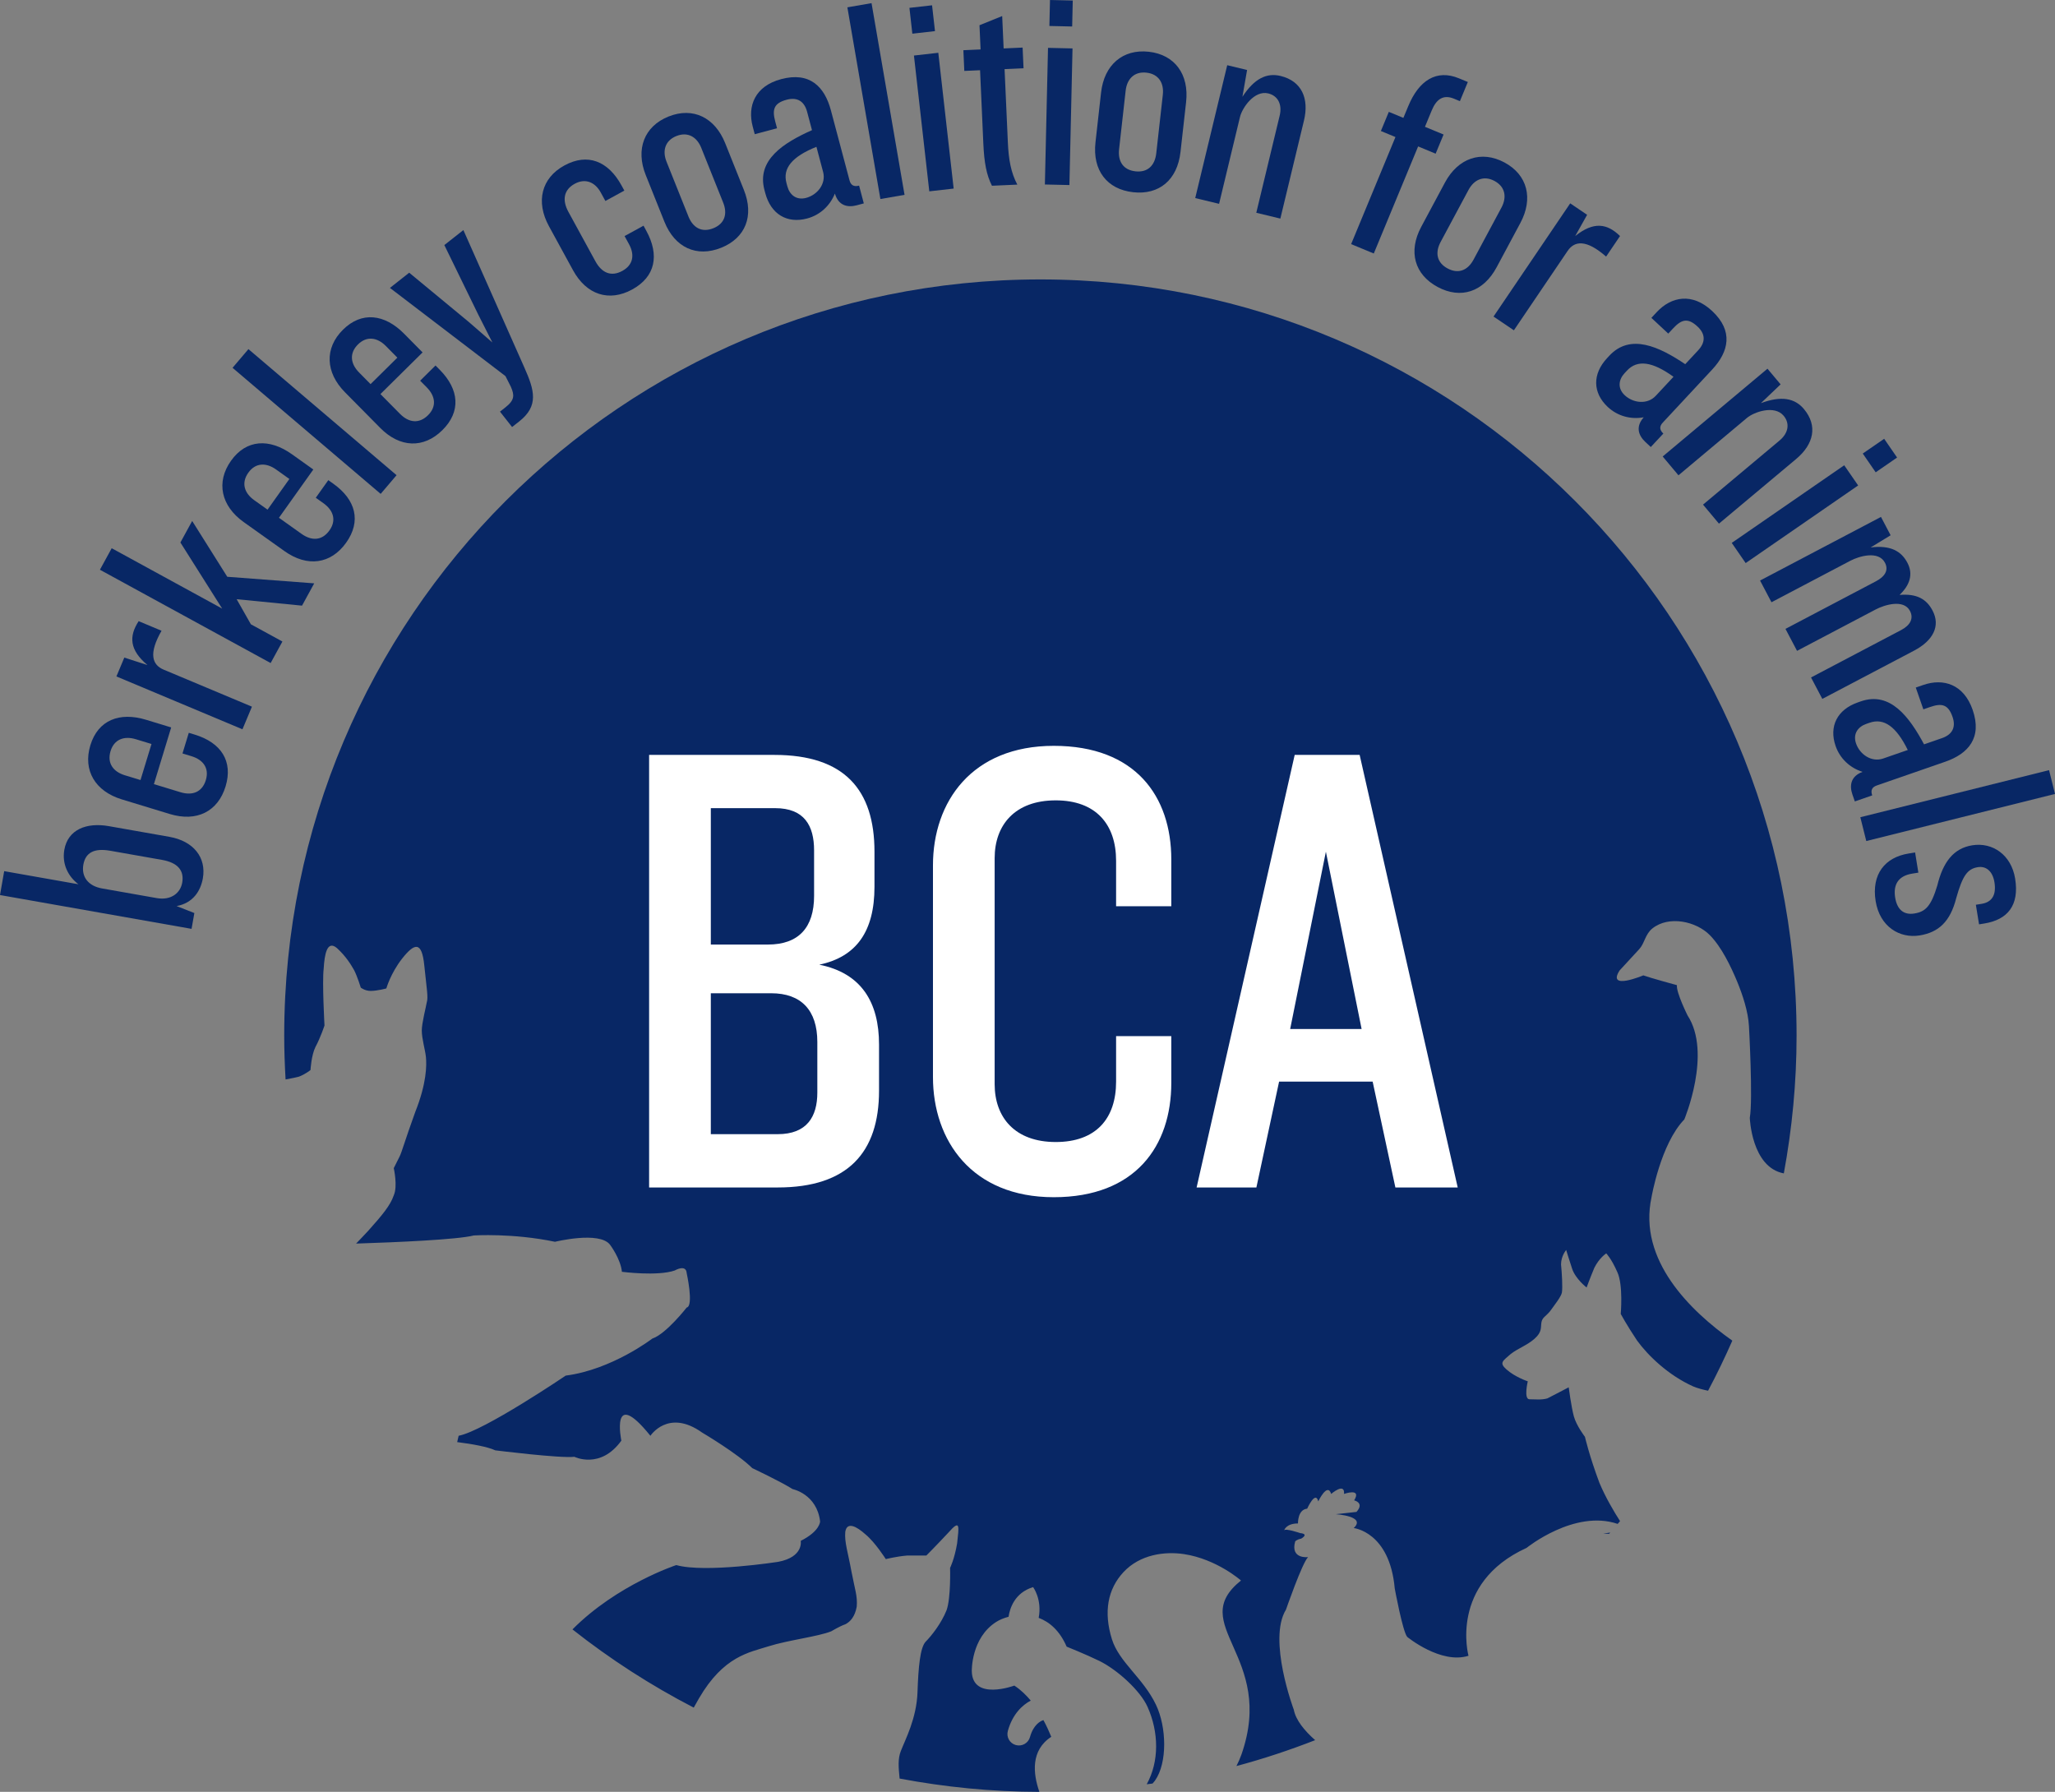 <?xml version="1.0" encoding="utf-8"?>
<!-- Generator: Adobe Illustrator 16.0.0, SVG Export Plug-In . SVG Version: 6.00 Build 0)  -->
<!DOCTYPE svg PUBLIC "-//W3C//DTD SVG 1.1//EN" "http://www.w3.org/Graphics/SVG/1.1/DTD/svg11.dtd">
<svg version="1.1"
	 id="Layer_1" sodipodi:docname="17-02-27_BCA_Logo_04.svg" inkscape:version="0.91 r13725" xmlns:dc="http://purl.org/dc/elements/1.1/" xmlns:cc="http://creativecommons.org/ns#" xmlns:rdf="http://www.w3.org/1999/02/22-rdf-syntax-ns#" xmlns:svg="http://www.w3.org/2000/svg" xmlns:sodipodi="http://sodipodi.sourceforge.net/DTD/sodipodi-0.dtd" xmlns:inkscape="http://www.inkscape.org/namespaces/inkscape"
	 xmlns="http://www.w3.org/2000/svg" xmlns:xlink="http://www.w3.org/1999/xlink" x="0px" y="0px" width="317.182px"
	 height="276.561px" viewBox="0 0 317.182 276.561" enable-background="new 0 0 317.182 276.561" xml:space="preserve">
<rect x="0" y="0" width="317.182" height="276.561" fill="#808080" stroke="none"/>
<sodipodi:namedview  inkscape:current-layer="Layer_1" inkscape:window-maximized="0" inkscape:window-y="0" inkscape:window-x="0" fit-margin-bottom="0" fit-margin-right="0" inkscape:window-height="742" inkscape:window-width="1138" inkscape:pageshadow="2" inkscape:pageopacity="0" inkscape:cy="138.28" inkscape:cx="-173.13675" inkscape:zoom="0.72348485" fit-margin-left="0" fit-margin-top="0" showgrid="false" guidetolerance="10" gridtolerance="10" objecttolerance="10" borderopacity="1" pagecolor="#ffffff" bordercolor="#666666" id="namedview3524">
	</sodipodi:namedview>
<g id="Layer_1_1_" transform="translate(-147.409,-257.72)">
</g>
<g id="g3454" transform="translate(-147.409,-257.72)">
	<path id="path3456" inkscape:connector-curvature="0" fill="#082765" d="M193.551,423.893c1.018-0.387,1.782-1.021,1.782-1.021
		s0.128-2.288,0.765-3.562c0.763-1.399,1.395-3.31,1.395-3.31s-0.376-6.744-0.125-8.78c0.125-2.16,0.512-4.456,2.037-3.179
		c1.399,1.273,2.163,2.544,2.671,3.431c0.511,1.021,1.018,2.68,1.018,2.68s0.638,0.508,1.529,0.508c1.019,0,2.416-0.383,2.416-0.383
		s0.635-2.288,2.418-4.584c1.908-2.412,3.054-2.796,3.438,1.021c0.379,3.689,0.633,4.963,0.379,5.727
		c-0.126,0.764-0.763,3.18-0.763,4.327c0,1.271,0.511,2.925,0.637,4.072c0.126,1.271,0.126,4.073-1.654,8.525
		c-1.655,4.579-2.036,6.104-2.418,6.871c-0.383,0.763-0.891,1.778-0.891,1.778s0.635,2.8,0,4.197
		c-0.511,1.528-1.778,3.058-3.944,5.474c-0.678,0.759-1.309,1.364-1.871,1.972c6.38-0.206,15.584-0.606,18.177-1.253
		c0,0,5.979-0.392,12.524,0.976c0,0,6.855-1.688,8.489,0.451c0,0,1.633,2.146,1.839,4.182c0,0,5.508,0.718,8.159-0.205
		c0,0,1.738-1.019,1.838,0.407c0,0,1.124,5.105,0,5.312c0,0-3.165,4.074-5.306,4.793c0,0-6.224,4.796-13.365,5.715
		c0,0-12.649,8.565-16.527,9.284c0,0-0.095,0.372-0.225,0.979c2.402,0.306,4.684,0.72,5.88,1.271c0,0,9.979,1.251,12.221,0.999
		c0,0,3.993,1.996,7.237-2.494c0,0-1.749-8.479,4.485-0.75c0,0,2.748-4.237,7.985-0.495c0,0,5.488,3.241,7.734,5.485
		c0,0,4.239,1.994,6.236,3.239c0,0,3.738,0.753,4.237,4.99c0,0,0,1.498-2.99,2.997c0,0,0.497,2.49-3.494,3.24
		c0,0-11.228,1.749-15.714,0.499c0,0-9.139,2.996-16.024,9.928c5.819,4.592,12.081,8.64,18.72,12.071
		c0.267-0.479,0.523-0.947,0.812-1.439c3.807-6.526,7.752-7.072,10.743-8.026c2.993-0.947,7.614-1.493,9.658-2.31
		c0,0,1.355-0.812,2.174-1.084c0.815-0.409,1.496-1.224,1.768-2.725c0.133-1.634-0.271-2.586-0.817-5.441
		c-0.544-2.987-1.092-4.482-0.95-6.112c0.271-1.634,1.768-0.817,3.124,0.406c1.496,1.224,3.13,3.812,3.13,3.812
		s1.632-0.413,3.266-0.55h2.988c0,0,1.495-1.494,3.398-3.533c1.905-2.178,1.632-0.952,1.36,1.634
		c-0.409,2.449-1.089,3.803-1.089,3.803s0.137,4.63-0.543,6.531c-0.815,2.038-2.311,3.939-3.262,4.896
		c-0.814,0.952-1.087,3.805-1.225,7.749c-0.137,4.076-1.905,7.349-2.581,9.11c-0.449,1.165-0.366,2.403-0.18,4.229
		c6.993,1.32,14.198,2.04,21.573,2.053c-0.993-2.834-1.356-6.414,1.834-8.498c-0.307-0.757-0.7-1.626-1.198-2.56h-0.056
		c-0.376,0.122-1.489,0.649-2.032,2.603c-0.263,0.939-1.236,1.493-2.184,1.23c-0.942-0.261-1.493-1.234-1.231-2.182
		c0.717-2.579,2.229-3.994,3.535-4.679c-0.63-0.753-1.491-1.642-2.536-2.316c0,0-6.481,2.413-6.564-2.229c0,0-0.132-5.121,3.774-7.6
		c0.487-0.31,1.143-0.596,1.901-0.794c0.185-1.245,0.908-3.7,3.787-4.575c0,0,1.413,1.868,0.861,4.745
		c1.658,0.621,3.242,1.955,4.317,4.441c0,0,3.048,1.223,5.052,2.207c2.781,1.367,6.323,4.587,7.438,7.097
		c1.748,3.905,1.817,8.425-0.133,11.94c0.3-0.043,0.604-0.069,0.901-0.113c0.252-0.277,0.394-0.479,0.394-0.479
		c1.901-2.716,1.795-8.209,0.133-11.686c-1.979-4.136-5.688-6.559-6.797-10.11c-1.312-4.205-0.647-7.734,1.772-10.341
		c2.562-2.758,6.387-3.24,9.354-2.795c5.08,0.775,8.796,4.076,8.796,4.076c-8.535,6.825,5.426,11.621,0.061,26.881
		c-0.221,0.622-0.481,1.199-0.764,1.754c4.149-1.108,8.198-2.455,12.152-3.996c-1.657-1.467-2.994-3.096-3.299-4.704
		c0,0-4.057-10.812-1.207-15.438c0,0,2.488-7.188,3.412-8.111c0,0-2.773,0.354-1.989-2.423c0,0,0.213-0.287,0.923-0.426
		c0,0,1.284-0.709-0.145-0.854c0,0-2.273-0.78-2.484-0.428c0,0,0.283-1.062,2.136-1.062c0,0-0.073-2.138,1.421-2.281
		c0,0,1.285-2.888,1.709-1.122c0,0,1.42-3.003,1.994-1.155c0,0,2.133-1.848,1.988,0c0,0,2.777-0.995,1.562,0.995
		c0,0,1.641,0.36,0.354,1.782l-3.201,0.354c0,0,4.771,0.287,2.776,2.138c0,0,5.55,0.57,6.332,9.318c0,0,1.215,6.622,1.922,7.477
		c0,0,5.193,4.271,9.463,2.916c0,0-3.059-11.173,8.968-16.653c0,0,7.381-5.978,14.056-3.7c0.121-0.144,0.248-0.282,0.369-0.426
		c-0.978-1.526-2.251-3.688-3.185-5.909c-1.578-4.215-2.236-7.107-2.236-7.107s-1.317-1.711-1.712-3.161
		c-0.396-1.447-0.793-4.479-0.793-4.479s-2.499,1.315-3.288,1.71c-0.924,0.268-1.847,0.137-2.766,0.137
		c-0.923,0-0.265-2.771-0.265-2.771s-1.974-0.656-3.293-1.841c-1.186-1.05-0.521-1.316,0.659-2.373
		c1.183-0.919,2.501-1.312,3.688-2.366c1.183-1.054,0.922-1.714,1.052-2.505c0.131-0.787,0.659-0.918,1.313-1.709
		c0.664-0.923,1.715-2.239,1.849-2.896c0.13-0.789,0-3.027-0.134-4.346c0-1.313,0.793-2.238,0.793-2.238s0.391,1.316,0.92,2.898
		c0.525,1.579,2.234,2.895,2.234,2.895s0.528-1.445,1.187-3.023c0.791-1.583,1.845-2.239,1.845-2.239s0.793,0.788,1.714,2.896
		c0.921,1.972,0.523,6.45,0.523,6.45s0.922,1.711,2.504,4.08c1.712,2.369,4.871,5.399,8.688,7.109
		c0.694,0.288,1.474,0.49,2.287,0.661c1.344-2.521,2.588-5.103,3.745-7.729c-6.479-4.581-14.579-12.437-12.472-22.134
		c0,0,1.395-8.22,5.059-12.005c0,0,4.297-10.237,0.506-16.049c0,0-1.771-3.544-1.646-4.679c0,0-4.17-1.137-5.187-1.513
		c0,0-5.685,2.401-3.658-0.76c0,0,3.021-3.272,3.031-3.288c0.815-0.88,0.918-2.296,2.004-3.175c2.541-2.058,6.791-1.132,8.908,1.032
		c1.795,1.834,3.204,4.764,4.176,7.091c0.861,2.086,1.722,4.669,1.844,6.936c0,0,0.633,11.369,0.13,14.147
		c0,0,0.253,7.646,5.253,8.581c1.271-6.897,1.968-13.996,1.968-21.26c0-64.461-52.254-116.716-116.713-116.716
		c-64.461,0-116.715,52.255-116.715,116.716c0,2.271,0.082,4.521,0.21,6.762C192.554,424.14,193.14,423.995,193.551,423.893
		L193.551,423.893z"/>
	<path id="path3458" inkscape:connector-curvature="0" fill="#082765" d="M394.859,494.42c0,0,0.351,0.004,0.917,0.03
		c0.055-0.062,0.108-0.126,0.163-0.189C395.601,494.307,395.262,494.353,394.859,494.42z"/>
</g>
<g id="g3460" transform="translate(-147.409,-257.72)">
	<path id="path3462" inkscape:connector-curvature="0" fill="#082765" d="M178.718,393.289c-0.337,1.911-1.496,3.812-4.049,4.276
		l2.738,1.077l-0.431,2.441l-29.567-5.219l0.647-3.687l11.456,2.022c-1.575-1.194-2.562-3.108-2.173-5.327
		c0.549-3.108,3.405-4.251,6.87-3.641l9.365,1.652C177.307,387.548,179.282,390.094,178.718,393.289L178.718,393.289z
		 M164.41,389.026c-2.53-0.446-3.812,0.333-4.137,2.151c-0.327,1.864,0.75,3.292,2.88,3.667l8.434,1.489
		c2.266,0.399,3.671-0.817,3.945-2.37c0.322-1.821-0.601-3.084-3.133-3.529L164.41,389.026L164.41,389.026z"/>
	<path id="path3464" inkscape:connector-curvature="0" fill="#082765" d="M182.226,379.097c-1.183,3.88-4.463,5.521-8.602,4.262
		l-7.416-2.26c-4.097-1.247-6.035-4.476-4.851-8.356c1.18-3.879,4.497-5.18,8.593-3.932l3.88,1.183l-2.665,8.751l4.097,1.248
		c1.854,0.564,3.352-0.018,3.916-1.871c0.549-1.812-0.369-3.126-2.223-3.691l-1.379-0.42l0.972-3.189l0.904,0.275
		C181.549,372.341,183.405,375.215,182.226,379.097L182.226,379.097z M168.375,371.814c-1.812-0.55-3.35,0.02-3.902,1.83
		c-0.564,1.854,0.397,3.185,2.21,3.734l2.413,0.734l1.695-5.562L168.375,371.814L168.375,371.814z"/>
	<path id="path3466" inkscape:connector-curvature="0" fill="#082765" d="M172.661,361.072l13.634,5.718l-1.464,3.492l-19.454-8.159
		l1.22-2.91l3.571,1.154c-2.782-2.339-2.88-4.434-1.358-6.776l3.532,1.481C170.332,358.579,170.873,360.32,172.661,361.072
		L172.661,361.072z"/>
	<path id="path3468" inkscape:connector-curvature="0" fill="#082765" d="M194.026,351.197l-10.092-0.995l2.199,3.874l4.866,2.659
		l-1.817,3.322l-26.35-14.4l1.817-3.322l17.051,9.318l-6.446-10.202l1.818-3.323l5.415,8.613l13.421,1.015L194.026,351.197
		L194.026,351.197z"/>
	<path id="path3470" inkscape:connector-curvature="0" fill="#082765" d="M200.837,341.479c-2.354,3.306-5.983,3.817-9.507,1.31
		l-6.314-4.496c-3.487-2.483-4.302-6.161-1.946-9.462c2.351-3.307,5.907-3.484,9.396-1.001l3.304,2.354l-5.306,7.452l3.486,2.482
		c1.58,1.126,3.183,1.048,4.307-0.532c1.098-1.541,0.643-3.078-0.933-4.203l-1.176-0.836l1.934-2.719l0.772,0.55
		C202.34,334.861,203.188,338.177,200.837,341.479L200.837,341.479z M190.018,330.18c-1.543-1.098-3.183-1.048-4.279,0.494
		c-1.123,1.579-0.635,3.146,0.908,4.244l2.057,1.463l3.369-4.735L190.018,330.18L190.018,330.18z"/>
	<path id="path3472" inkscape:connector-curvature="0" fill="#082765" d="M206.163,333.947l-22.862-19.458l2.453-2.884
		l22.863,19.456L206.163,333.947L206.163,333.947z"/>
	<path id="path3474" inkscape:connector-curvature="0" fill="#082765" d="M215.686,324.113c-2.886,2.851-6.548,2.733-9.589-0.344
		l-5.45-5.514c-3.009-3.045-3.179-6.806-0.293-9.655c2.884-2.853,6.418-2.417,9.428,0.627l2.851,2.886l-6.506,6.43l3.011,3.046
		c1.36,1.38,2.953,1.578,4.333,0.218c1.345-1.332,1.164-2.926-0.199-4.305l-1.014-1.024l2.371-2.346l0.666,0.674
		C218.303,317.852,218.571,321.262,215.686,324.113z M206.967,311.126c-1.331-1.346-2.954-1.58-4.302-0.25
		c-1.377,1.363-1.165,2.989,0.167,4.335l1.772,1.795l4.136-4.085L206.967,311.126L206.967,311.126z"/>
	<path id="path3476" inkscape:connector-curvature="0" fill="#082765" d="M228.343,314.448c1.57,3.526,2.248,5.918-0.797,8.316
		l-1.098,0.863l-1.87-2.374l0.852-0.668c1.452-1.144,1.381-1.89,0.826-3.176l-0.831-1.641l-17.83-13.612l2.974-2.346l9.205,7.611
		l3.635,3.162l-2.183-4.305l-5.235-10.734l2.938-2.314L228.343,314.448L228.343,314.448z"/>
	<path id="path3478" inkscape:connector-curvature="0" fill="#082765" d="M244.976,302.406c-3.56,1.943-7.05,0.821-9.124-2.978
		l-3.719-6.804c-2.052-3.756-1.177-7.419,2.383-9.363c3.599-1.968,6.771-0.671,8.826,3.088l0.432,0.791l-2.927,1.599l-0.714-1.307
		c-0.864-1.583-2.361-2.253-4.021-1.345c-1.661,0.907-1.986,2.473-0.973,4.331l4.172,7.636c1.015,1.856,2.487,2.389,4.148,1.48
		c1.662-0.907,1.947-2.45,1.042-4.112l-0.693-1.267l2.926-1.601l0.432,0.792C249.22,297.107,248.575,300.438,244.976,302.406
		L244.976,302.406z"/>
	<path id="path3480" inkscape:connector-curvature="0" fill="#082765" d="M258.71,295.964c-3.767,1.508-7.144-0.009-8.753-4.028
		l-2.88-7.199c-1.592-3.977-0.245-7.527,3.523-9.034c3.768-1.509,7.15,0.147,8.742,4.125l2.881,7.201
		C263.833,291.047,262.477,294.454,258.71,295.964z M255.643,280.532c-0.671-1.675-2.076-2.521-3.835-1.816
		c-1.759,0.705-2.194,2.286-1.522,3.961l3.382,8.456c0.704,1.759,2.078,2.521,3.837,1.816c1.756-0.705,2.227-2.203,1.523-3.961
		L255.643,280.532z"/>
	<path id="path3482" inkscape:connector-curvature="0" fill="#082765" d="M279.647,289.404c-1.438,0.383-2.831,0.052-3.375-1.81
		c-0.758,1.883-2.288,3.314-4.292,3.85c-3.094,0.821-5.587-0.659-6.457-3.928l-0.127-0.479c-1.228-4.615,2.92-7.26,7.34-9.229
		l-0.752-2.831c-0.417-1.567-1.457-2.317-3.155-1.865c-2.004,0.532-2.252,1.53-1.766,3.36l0.279,1.046l-3.441,0.916l-0.313-1.178
		c-0.845-3.179,0.345-6.248,4.396-7.324c4.398-1.172,6.697,1.155,7.671,4.815l2.874,10.804c0.196,0.739,0.649,1.039,1.478,0.818
		l0.729,2.743L279.647,289.404L279.647,289.404z M273.422,280.38c-3.75,1.51-5.232,3.304-4.631,5.566l0.141,0.524
		c0.349,1.308,1.376,2.198,2.901,1.792c1.743-0.463,3.105-2.179,2.619-4.007L273.422,280.38L273.422,280.38z"/>
	<path id="path3484" inkscape:connector-curvature="0" fill="#082765" d="M283.294,288.438l-5.095-29.587l3.729-0.646l5.094,29.587
		L283.294,288.438z"/>
	<path id="path3486" inkscape:connector-curvature="0" fill="#082765" d="M288.226,262.919l-0.449-3.986l3.493-0.395l0.451,3.984
		L288.226,262.919L288.226,262.919z M290.842,287.252l-2.37-20.96l3.761-0.426l2.37,20.959L290.842,287.252z"/>
	<path id="path3488" inkscape:connector-curvature="0" fill="#082765" d="M302.461,268.389l0.507,11.303
		c0.116,2.655,0.478,4.671,1.462,6.521l-3.917,0.176c-0.842-1.677-1.194-3.511-1.33-6.526l-0.504-11.304l-2.433,0.107l-0.142-3.196
		l2.655-0.119l-0.168-3.736l3.503-1.419l0.224,4.998l2.928-0.132l0.143,3.196L302.461,268.389L302.461,268.389z"/>
	<path id="path3490" inkscape:connector-curvature="0" fill="#082765" d="M309.378,261.729l0.093-4.009l3.514,0.079l-0.09,4.01
		L309.378,261.729L309.378,261.729z M308.683,286.195l0.483-21.088l3.782,0.086l-0.479,21.088L308.683,286.195L308.683,286.195z"/>
	<path id="path3492" inkscape:connector-curvature="0" fill="#082765" d="M322.295,287.387c-4.029-0.451-6.285-3.382-5.804-7.682
		l0.864-7.703c0.478-4.256,3.343-6.746,7.373-6.294c4.029,0.453,6.228,3.511,5.752,7.767l-0.866,7.705
		C329.133,285.479,326.327,287.84,322.295,287.387L322.295,287.387z M326.887,272.346c0.203-1.793-0.639-3.202-2.52-3.411
		c-1.884-0.214-3.012,0.977-3.216,2.769l-1.015,9.048c-0.209,1.882,0.641,3.2,2.521,3.411c1.882,0.211,3.002-0.887,3.215-2.769
		L326.887,272.346L326.887,272.346z"/>
	<path id="path3494" inkscape:connector-curvature="0" fill="#082765" d="M341.312,290.56l3.609-14.985
		c0.424-1.752-0.279-3.081-1.769-3.439c-2.147-0.519-4.017,2.232-4.354,3.634l-3.229,13.409l-3.682-0.887l4.939-20.509l3.066,0.739
		l-0.721,4.139c1.848-2.848,3.771-3.729,5.877-3.222c3.286,0.794,4.444,3.483,3.621,6.9l-3.642,15.117L341.312,290.56z"/>
	<path id="path3496" inkscape:connector-curvature="0" fill="#082765" d="M366.292,280.319l-6.844,16.527l-3.496-1.447l6.841-16.528
		l-2.249-0.93l1.224-2.956l2.248,0.93l0.762-1.833c1.635-3.954,4.357-5.706,7.814-4.273l1.373,0.567l-1.225,2.957l-0.916-0.381
		c-1.663-0.688-2.721,0.094-3.428,1.801l-1.051,2.541l2.875,1.188l-1.225,2.958L366.292,280.319L366.292,280.319z"/>
	<path id="path3498" inkscape:connector-curvature="0" fill="#082765" d="M369.312,302.016c-3.574-1.915-4.586-5.472-2.541-9.286
		l3.66-6.832c2.021-3.771,5.604-5.021,9.182-3.105c3.572,1.915,4.48,5.57,2.456,9.344l-3.659,6.832
		C376.368,302.78,372.887,303.931,369.312,302.016L369.312,302.016z M379.155,289.755c0.853-1.588,0.595-3.211-1.073-4.104
		c-1.669-0.896-3.16-0.21-4.011,1.378l-4.302,8.024c-0.893,1.667-0.596,3.209,1.074,4.103c1.668,0.893,3.117,0.289,4.01-1.378
		L379.155,289.755z"/>
	<path id="path3500" inkscape:connector-curvature="0" fill="#082765" d="M389.361,296.454l-8.29,12.246l-3.14-2.123l11.834-17.472
		l2.611,1.77l-1.837,3.275c2.843-2.269,4.917-1.954,6.916,0.001l-2.147,3.172C392.265,294.663,390.45,294.85,389.361,296.454
		L389.361,296.454z"/>
	<path id="path3502" inkscape:connector-curvature="0" fill="#082765" d="M401.377,325.948c-1.09-1.018-1.551-2.369-0.265-3.818
		c-1.995,0.357-4.022-0.177-5.543-1.59c-2.343-2.182-2.41-5.08-0.104-7.554l0.338-0.364c3.256-3.495,7.699-1.388,11.717,1.308
		l1.996-2.144c1.106-1.188,1.189-2.466-0.097-3.664c-1.516-1.413-2.493-1.092-3.784,0.294l-0.735,0.791l-2.607-2.427l0.832-0.892
		c2.242-2.406,5.474-3.031,8.539-0.175c3.329,3.102,2.583,6.286,0.002,9.057l-7.616,8.179c-0.523,0.561-0.535,1.104,0.09,1.688
		l-1.938,2.078L401.377,325.948z M405.707,315.875c-3.273-2.371-5.579-2.672-7.178-0.957l-0.369,0.396
		c-0.922,0.989-1.129,2.336,0.023,3.411c1.318,1.229,3.496,1.47,4.789,0.085L405.707,315.875L405.707,315.875z"/>
	<path id="path3504" inkscape:connector-curvature="0" fill="#082765" d="M410.265,335.605l11.817-9.9
		c1.382-1.157,1.609-2.642,0.625-3.818c-1.417-1.69-4.558-0.593-5.661,0.334l-10.572,8.859l-2.434-2.904l16.172-13.548l2.027,2.418
		l-3.041,2.9c3.177-1.191,5.249-0.754,6.639,0.904c2.174,2.594,1.506,5.445-1.188,7.704l-11.925,9.986L410.265,335.605
		L410.265,335.605z"/>
	<path id="path3506" inkscape:connector-curvature="0" fill="#082765" d="M414.698,341.512l17.36-11.981l2.15,3.116l-17.361,11.98
		L414.698,341.512L414.698,341.512z M434.919,327.721l3.304-2.275l1.994,2.892l-3.302,2.278L434.919,327.721z"/>
	<path id="path3508" inkscape:connector-curvature="0" fill="#082765" d="M426.935,362.281l13.921-7.323
		c1.395-0.734,1.959-1.796,1.349-2.952c-0.984-1.873-3.986-0.904-5.266-0.232l-12.163,6.399l-1.785-3.39l13.962-7.346
		c1.395-0.734,1.998-1.714,1.391-2.869c-1.006-1.915-4.029-0.985-5.31-0.315l-12.203,6.421l-1.762-3.351l18.662-9.82l1.489,2.834
		l-3.084,1.877c3.059-0.385,4.729,0.569,5.672,2.362c0.945,1.795,0.354,3.479-1.207,4.964c2.639-0.216,4.147,0.619,5.091,2.416
		c1.235,2.352,0.136,4.612-2.854,6.187l-14.16,7.447L426.935,362.281z"/>
	<path id="path3510" inkscape:connector-curvature="0" fill="#082765" d="M433.325,380.35c-0.483-1.403-0.263-2.82,1.554-3.497
		c-1.929-0.617-3.475-2.04-4.152-3.999c-1.047-3.021,0.246-5.615,3.44-6.725l0.468-0.164c4.514-1.564,7.455,2.376,9.746,6.638
		l2.768-0.959c1.533-0.53,2.201-1.625,1.627-3.284c-0.68-1.958-1.694-2.133-3.483-1.512l-1.019,0.355l-1.172-3.364l1.152-0.398
		c3.106-1.079,6.254-0.118,7.629,3.841c1.49,4.3-0.656,6.765-4.233,8.006l-10.56,3.663c-0.727,0.252-0.99,0.725-0.711,1.533
		l-2.683,0.931L433.325,380.35L433.325,380.35z M441.867,373.475c-1.782-3.627-3.682-4.973-5.896-4.204l-0.512,0.179
		c-1.277,0.442-2.091,1.536-1.574,3.025c0.59,1.703,2.401,2.937,4.19,2.315L441.867,373.475z"/>
	<path id="path3512" inkscape:connector-curvature="0" fill="#082765" d="M434.545,383.853l29.129-7.267l0.917,3.674l-29.128,7.269
		L434.545,383.853z"/>
	<path id="path3514" inkscape:connector-curvature="0" fill="#082765" d="M436.909,396.804c-0.673-4.18,1.466-6.764,5.067-7.346
		l1.023-0.166l0.502,3.115l-0.935,0.149c-2.271,0.365-2.951,1.802-2.642,3.713c0.301,1.868,1.35,2.704,2.951,2.445
		c1.688-0.272,2.567-1.055,3.549-4.315c0.877-3.611,2.493-5.744,5.389-6.213c3.159-0.509,6.036,1.49,6.626,5.14
		c0.67,4.139-1.166,6.353-4.771,6.933l-0.8,0.129l-0.49-3.023l0.894-0.145c1.558-0.252,2.297-1.33,1.972-3.332
		c-0.271-1.688-1.276-2.534-2.566-2.325c-1.601,0.261-2.347,1.292-3.334,4.786c-0.922,3.616-2.711,5.274-5.646,5.749
		C440.631,402.595,437.549,400.765,436.909,396.804z"/>
</g>
<g id="g3516" transform="translate(-147.409,-257.72)">
	<path id="path3518" inkscape:connector-curvature="0" fill="#FFFFFF" d="M267.445,440.997h-19.848v-66.762h19.347
		c10.827,0,15.438,5.416,15.438,14.939v5.416c0,6.913-2.808,10.819-8.522,12.021c6.516,1.306,9.225,5.817,9.225,12.329v7.12
		C283.084,435.582,278.272,440.997,267.445,440.997z M273.06,388.97c0-3.809-1.504-6.517-6.016-6.517h-9.922v21.051h8.821
		c4.711,0,7.118-2.604,7.118-7.515L273.06,388.97L273.06,388.97L273.06,388.97z M273.561,418.542c0-4.912-2.506-7.52-7.118-7.52
		h-9.322v21.749h10.324c4.511,0,6.116-2.704,6.116-6.413V418.542z"/>
	<path id="path3520" inkscape:connector-curvature="0" fill="#FFFFFF" d="M310.055,442.5c-12.632,0-18.646-8.722-18.646-18.545
		V391.28c0-9.825,6.013-18.445,18.646-18.445c12.627,0,18.14,7.816,18.14,17.541v7.217h-8.521v-7.02c0-5.61-3.105-9.322-9.318-9.322
		c-6.313,0-9.426,3.812-9.426,8.924v34.882c0,5.111,3.112,8.926,9.426,8.926c6.214,0,9.318-3.609,9.318-9.326v-7.015h8.521v7.218
		C328.193,434.58,322.681,442.5,310.055,442.5L310.055,442.5z"/>
	<path id="path3522" inkscape:connector-curvature="0" fill="#FFFFFF" d="M362.781,440.997l-3.51-16.342h-14.437l-3.505,16.342
		h-9.227l15.139-66.762h10.025l15.136,66.762H362.781L362.781,440.997z M352.055,389.175l-5.512,27.362h11.026L352.055,389.175z"/>
</g>
</svg>
